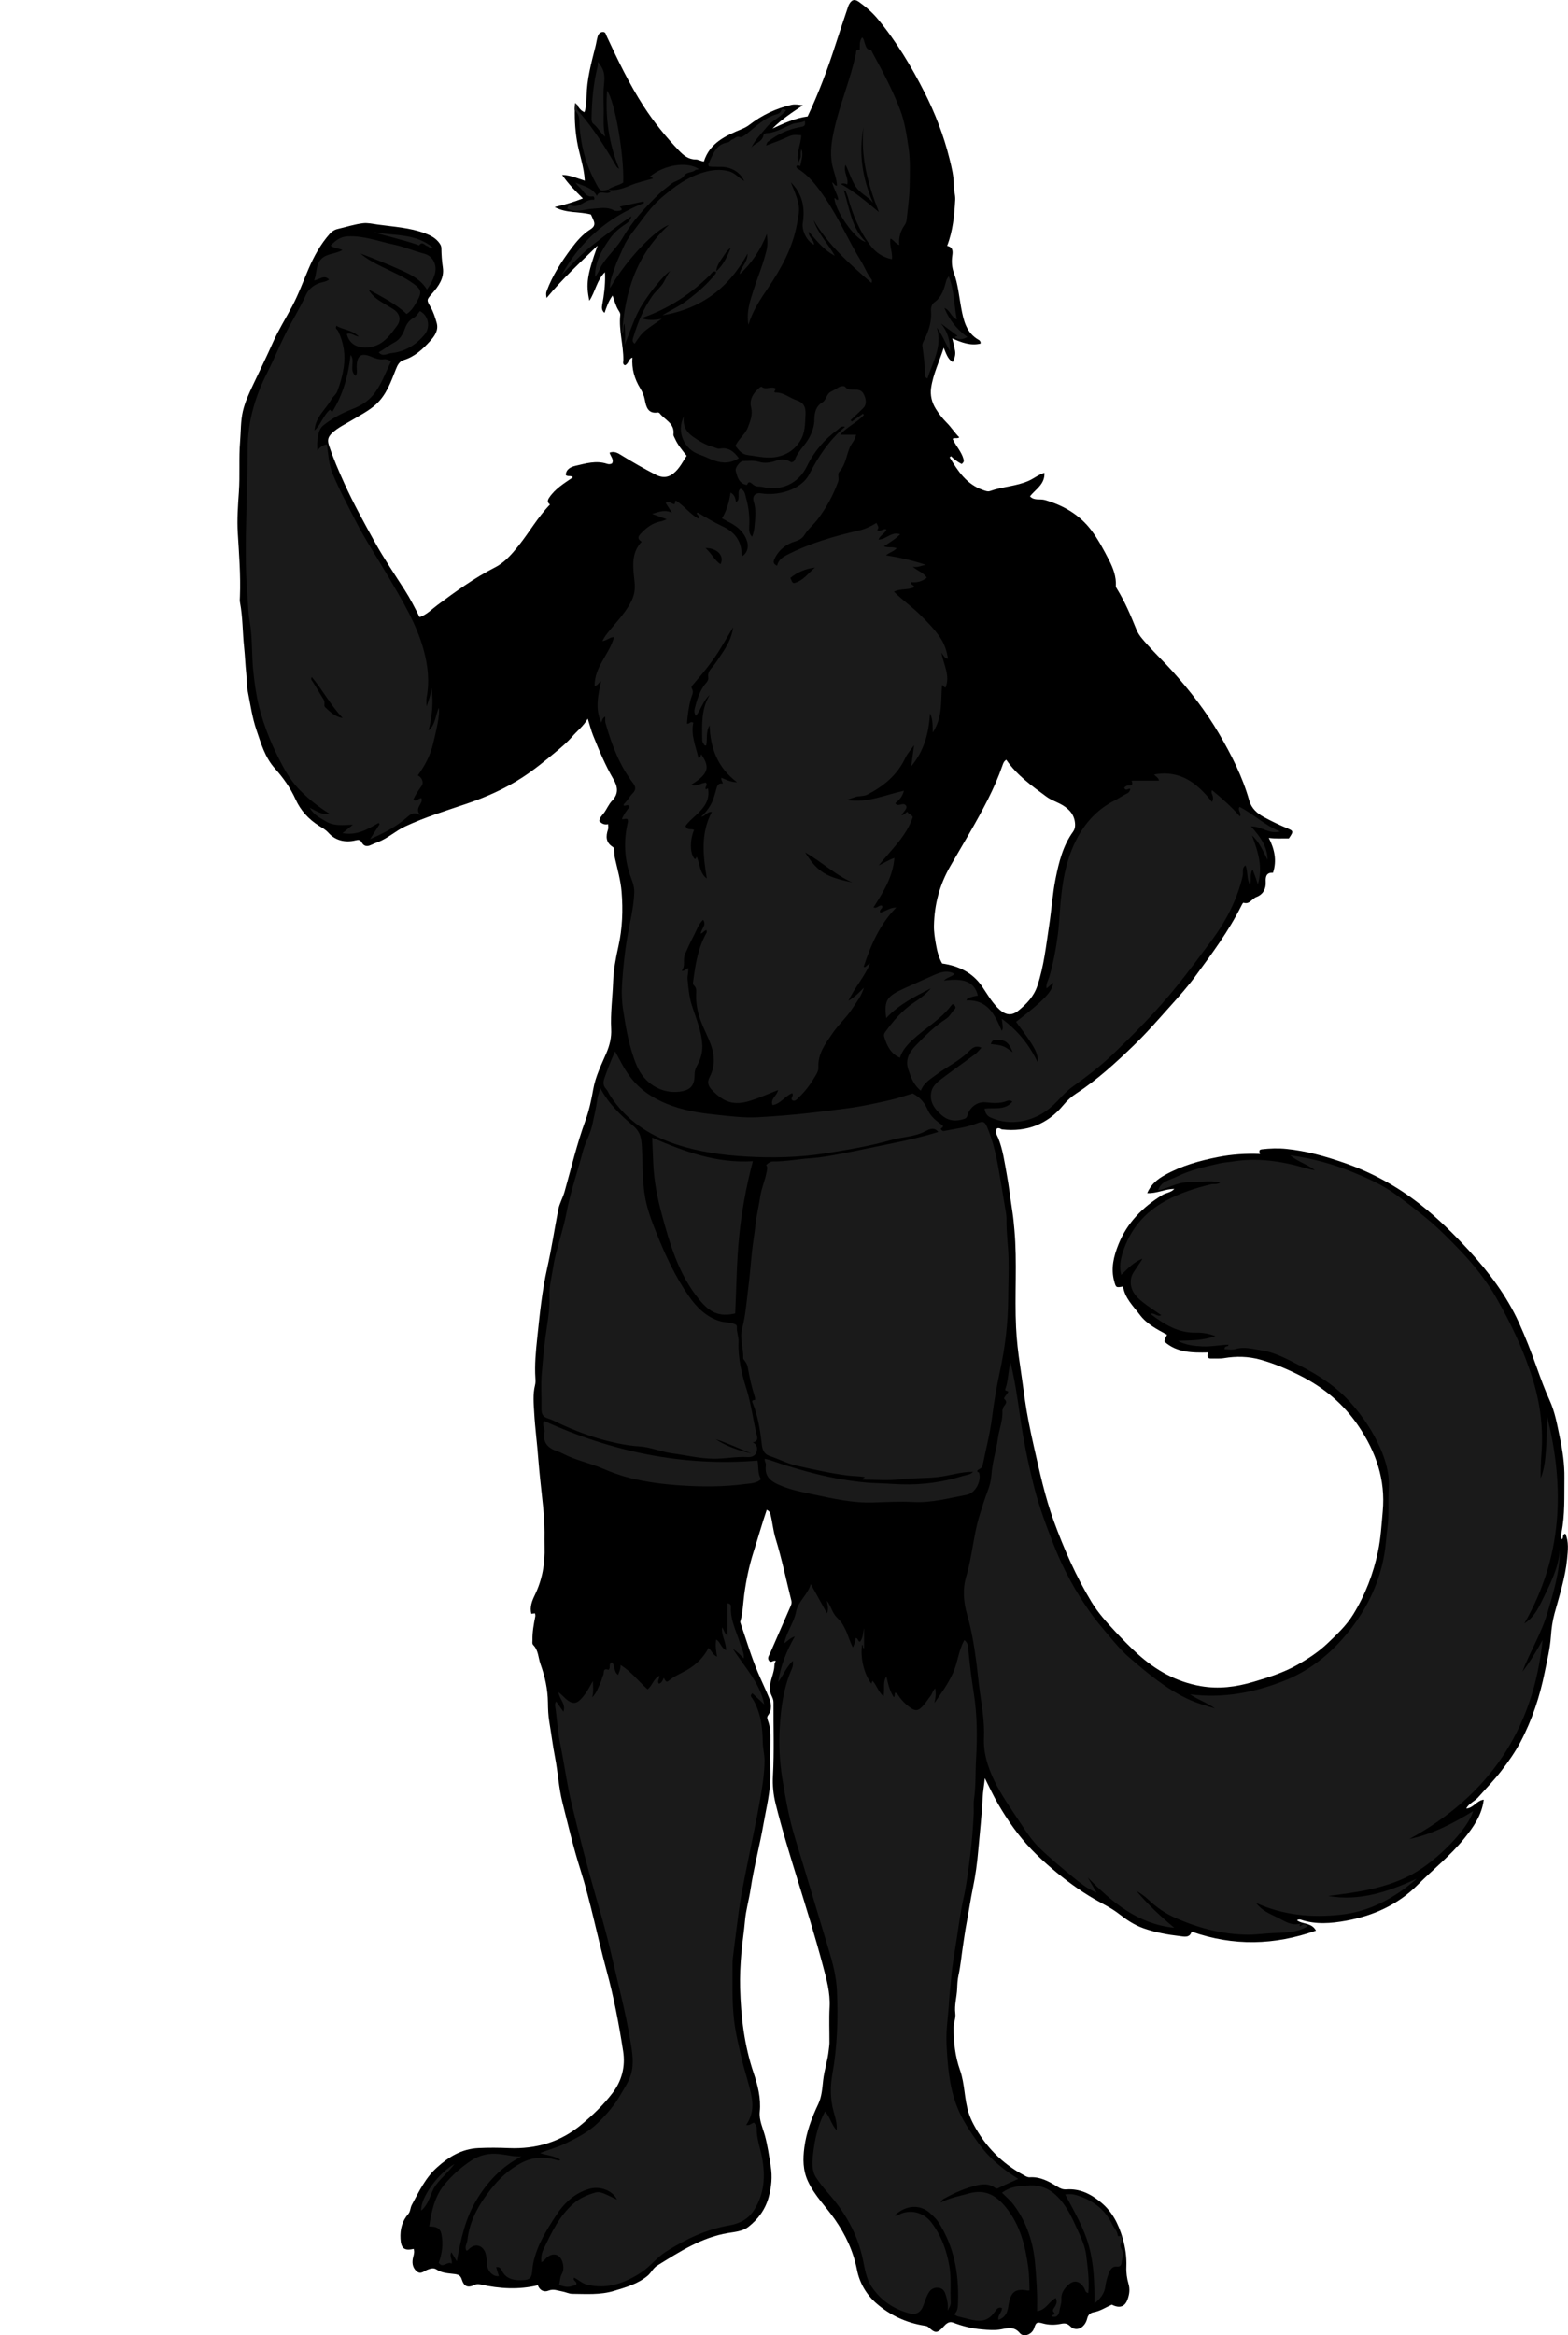 <?xml version="1.0" encoding="utf-8"?>
<!-- Generator: Adobe Illustrator 24.1.1, SVG Export Plug-In . SVG Version: 6.00 Build 0)  -->
<svg version="1.1" id="Layer_1" xmlns="http://www.w3.org/2000/svg" xmlns:xlink="http://www.w3.org/1999/xlink" x="0px" y="0px"
	 viewBox="0 0 1034.58 1540.05" style="enable-background:new 0 0 1034.58 1540.05;" xml:space="preserve">
<style type="text/css">
	.st0{fill:#1A1A1A;}
</style>
<g>
	<path d="M733.58,1519.86c-4.08,1.79-7.61,4.22-11.85,4.96c-2.34,0.41-3.82,1.82-4.35,4.04c-0.48,1.98-1.29,3.68-2.75,5.11
		c-2.45,2.41-5.86,2.72-8.28,0.31c-1.93-1.92-3.47-2.38-6.41-1.76c-3.74,0.78-7.88,0.84-11.83-0.28c-3.97-1.12-4.54-0.72-5.84,3.24
		c-1.33,4.04-6.88,6.2-9.4,3.12c-3.59-4.39-7.83-3.35-11.99-2.52c-4.47,0.89-8.72,0.47-13.18,0.09c-6.62-0.57-12.82-2.2-18.97-4.52
		c-2.65-1-4.66,0.99-6.17,2.69c-3.91,4.36-5.45,4.61-9.66,0.61c-0.79-0.75-1.57-1.02-2.61-1.17c-12.25-1.87-23.17-6.93-32.36-15.06
		c-6.46-5.72-10.82-13.35-12.49-21.82c-2.41-12.25-7.48-23.01-14.56-33.22c-5.85-8.43-13.37-15.63-17.79-25.18
		c-3.39-7.33-3.35-14.79-2.38-22.24c1.32-10.05,4.83-19.54,9.2-28.71c2.35-4.93,2.63-10.47,3.23-15.76c0.76-6.69,3-13.05,3.67-19.74
		c0.16-1.61,0.46-3.25,0.47-4.89c0.04-7.83-0.32-15.68,0.1-23.49c0.52-9.57-2.07-18.53-4.46-27.54
		c-5.05-19.03-10.93-37.81-16.74-56.62c-5.14-16.63-10.29-33.26-14.46-50.14c-1.45-5.86-2.07-11.91-1.72-18.29
		c0.89-16.11,0.23-32.31,0.36-48.47c0.02-2.67-1.73-4.52-2.18-6.98c-1.02-5.6,1.96-10.38,2.66-15.61c0.2-1.49-0.07-3.23,1.07-4.6
		c-1.63-0.93-3.18,1.71-4.54-0.25c-1.29-1.86,0.01-3.24,0.72-4.85c4.61-10.43,9.08-20.92,13.68-31.35c0.51-1.16,0.66-2.28,0.38-3.38
		c-3.45-13.7-6.27-27.55-10.45-41.07c-1.57-5.09-1.99-10.54-3.31-15.75c-0.37-1.46-0.91-2.34-2.49-3.1
		c-3.21,9.47-5.84,18.81-8.78,28.06c-2.88,9.08-4.77,18.24-6.05,27.67c-0.8,5.96-0.91,12.06-2.58,17.9
		c-0.12,0.41,0.07,0.96,0.22,1.4c3.7,10.76,6.93,21.72,11.34,32.19c2.32,5.5,4.96,10.94,7.25,16.48c1.58,3.83,2.32,8.08-0.59,11.94
		c-0.75,1-0.52,2.17-0.08,3.29c1.66,4.23,1.73,8.66,1.67,13.13c-0.09,7.5-0.12,15,0,22.5c0.18,11.1-2.66,21.76-4.53,32.55
		c-2.51,14.45-6.36,28.64-8.54,43.16c-1.04,6.93-3.09,13.74-3.68,20.69c-0.62,7.21-1.8,14.34-2.41,21.56
		c-0.64,7.61-1.02,15.2-0.81,22.81c0.51,19.06,2.76,37.86,8.9,56.05c2.79,8.27,4.94,16.69,4.07,25.57
		c-0.54,5.57,1.96,10.59,3.38,15.73c1.84,6.66,2.74,13.39,3.85,20.16c1.16,7.08,0.47,13.75-1.33,20.38
		c-2.16,7.98-6.86,14.57-13.37,19.63c-3.84,2.98-8.87,3.34-13.43,4.1c-17.6,2.93-32.08,12.41-46.78,21.5
		c-2.7,1.67-3.94,4.73-6.36,6.74c-6.48,5.39-14.31,7.58-22.13,9.94c-9.07,2.74-18.34,2.01-27.56,1.93c-2.21-0.02-4.39-1.2-6.63-1.57
		c-2.97-0.49-5.72-1.86-9.05-0.52c-3.04,1.22-5.81-0.27-7.02-3.54c-12.7,3.02-25.24,2.27-37.67-0.51c-1.63-0.36-2.76-0.35-4.07,0.27
		c-4.7,2.26-7.04,0.81-8.39-3.44c-0.89-2.8-2.13-3.37-4.8-3.73c-3.98-0.53-8.22-0.55-11.76-2.92c-2.09-1.4-3.91-0.79-6.03,0
		c-2.26,0.84-4.48,3.44-7.19,1.13c-3.03-2.58-3.23-6.11-2.31-9.56c0.49-1.83,0.88-3.46,0.27-5.26c-6.19,1.49-8.34-0.39-8.67-6.7
		c-0.33-6.23,1.03-11.63,5.22-16.42c1.29-1.47,1.24-4.02,2.22-5.86c4.72-8.79,9.05-17.92,16.64-24.73
		c7.79-6.99,16.26-12.24,27.39-12.77c6.76-0.32,13.37-0.25,20.12,0.02c17.71,0.71,33.92-3.91,47.87-15.57
		c7.54-6.29,14.57-13.04,20.48-20.8c6.12-8.02,8.52-17.45,6.97-27.47c-2.76-17.88-6.14-35.66-10.91-53.12
		c-6.08-22.28-10.41-45-17.42-67.07c-4.57-14.4-8-29.17-11.71-43.84c-2.5-9.91-2.99-20.03-4.92-29.94
		c-1.5-7.7-2.43-15.48-3.75-23.21c-0.71-4.19-0.87-8.58-0.92-12.79c-0.12-8.86-1.96-17.16-4.91-25.39
		c-1.51-4.21-1.31-9.03-4.74-12.53c-0.92-0.93-0.54-2.21-0.56-3.35c-0.09-5.27,0.85-10.42,1.87-15.56c0.12-0.61-0.09-1.28-0.16-1.98
		c-0.94,0.09-1.71,0.17-2.47,0.25c-1.13-4.49,0.5-8.6,2.33-12.36c4.92-10.15,6.79-20.8,6.43-31.96c-0.1-3.16-0.01-6.33-0.02-9.5
		c-0.03-11.38-1.65-22.62-2.78-33.92c-0.45-4.57-0.96-9.17-1.29-13.77c-0.75-10.32-2.16-20.59-2.75-30.91
		c-0.35-6.08-0.98-12.28,0.54-18.34c0.38-1.5,0.35-2.98,0.25-4.45c-0.6-8.97,0.27-17.94,1.21-26.78c1.63-15.43,3.14-30.89,6.58-46.1
		c2.88-12.71,4.8-25.64,7.28-38.44c0.81-4.14,3.04-7.81,4.2-11.94c4.41-15.64,8.12-31.49,13.72-46.77
		c2.48-6.77,3.94-13.72,5.19-20.81c1.47-8.37,5.35-16.02,8.67-23.81c2.15-5.03,3.43-10.27,3.14-15.75
		c-0.56-10.47,0.93-20.86,1.29-31.29c0.26-7.73,1.75-15.52,3.47-23.22c2.65-11.81,3.1-23.98,2.11-36.01
		c-0.61-7.42-2.69-14.73-4.35-22.04c-0.34-1.5-0.38-2.93-0.48-4.4c-0.07-1.15,0.19-2.41-1-3.16c-4.59-2.88-4.67-6.91-3.13-11.5
		c0.35-1.04,0.05-2.3,0.05-3.5c-2.39,0.54-4.16-0.3-5.79-2.03c0.13-2.26,1.76-3.64,3.02-5.32c1.95-2.6,3.2-5.82,5.41-8.12
		c4.5-4.67,3.75-9.28,0.86-14.22c-5.36-9.17-9.41-18.97-13.37-28.79c-1.39-3.45-2.27-7.11-3.53-11.11
		c-2.73,4.84-6.97,8.02-10.39,11.96c-3.06,3.53-6.8,6.73-10.47,9.78c-7.29,6.07-14.63,12.09-22.62,17.25
		c-11.44,7.39-23.73,12.81-36.66,17.18c-13.55,4.58-27.27,8.82-40.28,14.86c-6.21,2.89-11.33,7.74-17.78,10.29
		c-1.66,0.66-3.36,1.3-4.95,2.05c-2.67,1.26-4.7,0.63-5.93-1.66c-1.07-2-2.39-1.88-4.05-1.47c-6.88,1.73-13.44,0.11-17.87-4.85
		c-2.03-2.27-4.24-3.39-6.46-4.8c-6.81-4.33-12.02-10.05-15.32-17.35c-3.42-7.55-8.22-14.29-13.59-20.29
		c-6.67-7.46-9.14-16.4-12.2-25.34c-2.87-8.38-4.06-17.11-5.78-25.72c-0.76-3.83-0.57-7.85-1-11.79c-0.62-5.72-0.8-11.57-1.41-17.25
		c-1.04-9.8-0.84-19.72-2.7-29.44c-0.25-1.29-0.1-2.66-0.05-3.99c0.53-13.95-0.57-27.91-1.42-41.77c-0.56-9.17,0.11-18.18,0.73-27.1
		c0.77-11.14-0.12-22.25,0.8-33.31c0.56-6.69,0.3-13.47,1.86-20.09c1.43-6.08,4.06-11.69,6.69-17.28
		c4.38-9.3,8.91-18.53,13.09-27.94c3.63-8.18,8.44-15.84,12.65-23.77c4.19-7.9,7.25-16.3,10.76-24.5
		c3.57-8.35,7.94-16.46,14.1-23.37c1.46-1.64,3.21-2.75,5.38-3.25c5.53-1.27,10.98-3.07,16.57-3.74c3.11-0.37,6.53,0.43,9.74,0.88
		c10.48,1.47,21.15,1.97,31.22,5.79c3.3,1.25,6.3,2.72,8.63,5.42c1.09,1.27,2.09,2.66,2.11,4.33c0.05,4.3,0.35,8.54,0.98,12.81
		c1.03,6.98-2.86,12.27-7.11,17.14c-3.61,4.14-3.76,4.14-1.02,8.84c1.9,3.27,3.03,6.89,4.05,10.46c1.37,4.8-1.26,8.65-4.3,11.98
		c-4.89,5.37-10.13,10.32-17.38,12.53c-2.88,0.88-4.14,3.31-5.22,6.07c-3.29,8.36-6.26,16.96-13.2,23.26
		c-4.64,4.21-10.25,6.97-15.55,10.19c-4.6,2.79-9.56,4.99-13.51,8.82c-2.39,2.31-3.09,4.35-1.94,7.84
		c2.86,8.7,6.47,17.04,10.25,25.35c5.96,13.09,12.91,25.68,19.86,38.24c6.07,10.97,13.13,21.39,19.92,31.96
		c3.63,5.65,6.66,11.61,9.77,17.83c4.67-1.55,7.96-5.11,11.65-7.86c12.21-9.07,24.48-17.97,38.09-24.9
		c6.6-3.36,11.29-8.94,15.83-14.64c6.94-8.71,12.43-18.52,20.49-26.84c-1.52-1.21-1.94-2.38-0.58-4.44
		c3.93-5.95,9.83-9.48,15.68-13.48c-1.31-1.58-3.29-0.17-4.66-1.54c0.09-3.99,3.62-5.45,6.39-6.08c6.79-1.56,13.69-3.7,20.82-1.31
		c1.01,0.34,2.31,0.39,3.37-0.34c1.31-2.7-1.09-4.59-1.68-7.03c3.14-1.2,5.46,0.28,7.81,1.72c7.37,4.53,14.86,8.84,22.56,12.8
		c4.99,2.57,9.16,1.88,13.18-2.08c3.07-3.01,4.98-6.85,7.29-10.37c-2.91-3.67-5.9-7.17-7.76-11.43c-0.39-0.89-1.07-1.87-0.96-2.73
		c0.94-7.25-5.69-9.48-9.08-13.84c-0.26-0.33-0.9-0.6-1.31-0.54c-6.33,1.03-7.67-3.83-8.43-8.05c-0.55-3.03-1.56-5.38-3.13-7.96
		c-3.73-6.1-5.7-12.86-5.13-20.23c-2.68,0.85-2.45,4.3-5,5.08c-1.68-0.8-0.98-2.33-0.97-3.49c0.08-9.92-3.09-19.61-2.04-29.59
		c0.13-1.28-0.63-2.27-1.2-3.18c-1.8-2.91-2.6-6.23-3.86-9.7c-2.74,3.68-3.95,7.52-5.3,11.41c-1.86-1.44-1.91-3.39-1.55-5.27
		c1.24-6.47,2.01-12.98,1.9-19.58c-0.01-0.5-0.06-0.99-0.13-1.97c-5.39,5.4-6.3,12.87-10.24,18.82
		c-2.36-11.02-1.55-16.94,5.42-36.37c-11.28,11.01-22.97,21.62-33.63,34.56c-0.41-2.21-0.44-3.24,0.03-4.52
		c3.83-10.38,9.79-19.52,16.36-28.31c3.57-4.77,7.47-9.27,12.55-12.46c2.83-1.77,3.14-3.62,1.77-6.46
		c-0.55-1.14-0.96-2.38-1.52-3.32c-7.74-2.05-16.05-0.67-23.94-4.9c6.69-1.53,12.52-3.26,18.68-5.68
		c-5.08-5.06-9.75-9.67-13.69-15.54c5.54,0.11,10.05,2.31,14.95,3.83c-0.48-9.28-3.73-17.51-5.14-26.1
		c-1.34-8.12-1.79-16.21-1.26-25.26c2.29,2.46,3.22,5.15,6.21,6.19c1.1-3.4,1.32-7.11,1.37-10.4c0.17-11.3,3.09-21.99,5.81-32.77
		c0.56-2.2,0.86-4.47,1.48-6.66c0.47-1.67,1.57-3.04,3.45-3.08c1.89-0.04,1.96,1.59,2.62,2.99c7.31,15.69,14.78,31.29,24.2,45.88
		c6.8,10.53,14.62,20.18,23.26,29.22c3.17,3.31,6.36,6.02,11.35,6.01c1.56,0,3.23,1.12,5.23,1.33c3.86-12.34,14.4-16.99,25.04-21.42
		c1.84-0.77,3.49-1.61,5.07-2.84c8.25-6.36,17.5-10.74,27.63-13.1c2.34-0.55,4.92-0.08,7.6,0.3c-7.05,4.64-14.06,9.24-20.09,15.34
		c7.43-3.38,14.81-6.89,23.2-7.99c7.23-15.3,13.18-31.12,18.35-47.25c2.58-8.06,5.32-16.07,8-24.1c0.31-0.92,0.59-1.88,1.07-2.71
		c1.76-3.05,3.58-3.54,6.49-1.45c4.59,3.28,8.87,7.01,12.45,11.34c12.24,14.79,22.1,31.22,30.73,48.23
		c7.06,13.9,12.71,28.56,16.5,43.79c1.42,5.7,2.87,11.41,2.82,17.41c-0.02,3.25,1.13,6.45,0.95,9.8
		c-0.56,10.15-1.48,20.23-5.31,30.27c3.76,0.86,3.83,3.35,3.38,6.48c-0.54,3.76-0.32,7.66,1.01,11.24
		c2.76,7.42,3.4,15.26,4.83,22.94c1.58,8.52,3.33,16.8,11.8,21.47c0.4,0.22,0.7,0.71,0.93,1.13c0.14,0.25,0.06,0.62,0.09,1.18
		c-6.57,1.59-12.45-0.67-18.66-3.4c0.65,2.84,1.35,5.46,1.83,8.11c0.48,2.67-0.33,5.15-1.54,7.51c-2.59-1.76-3.52-3.22-5.94-9.45
		c-2.84,9.04-6.99,17.32-8.31,26.47c-0.7,4.83,0.46,9.53,2.98,13.63c2.04,3.33,4.5,6.5,7.26,9.26c3.06,3.06,5.3,6.7,8.38,9.75
		c-1.38,0.94-2.79,0.21-4,0.72c-0.42,0.09-0.4,0.29-0.2,0.72c2.07,4.41,5.62,7.97,6.96,12.88c0.51,1.89-0.29,2.3-1.2,3.25
		c-2.69-1.42-5.05-3.09-7.05-5.16c-0.48,0.43-0.91,0.74-0.88,0.78c5.43,9.05,11.16,17.76,21.89,21.49c1.63,0.57,3.26,1.25,4.75,0.71
		c8.29-2.97,17.28-3.12,25.45-6.74c3.42-1.52,6.32-3.99,10.42-5.28c0.4,7.68-5.95,10.82-9.52,15.53c2.82,2.98,6.6,1.46,9.83,2.39
		c12.43,3.58,23.16,9.94,30.77,20.14c4.48,6.01,8.16,12.91,11.63,19.67c2.63,5.13,4.78,10.79,4.42,16.9
		c-0.04,0.69,0.34,1.22,0.7,1.8c5.25,8.51,9.14,17.67,12.87,26.91c1.58,3.92,4.49,6.89,7.16,9.9c5.38,6.07,11.29,11.65,16.72,17.71
		c11.4,12.74,21.84,26.1,30.51,40.88c8.29,14.12,15.63,28.59,20.11,44.43c1.42,5.02,5.19,8.37,9.63,10.76
		c4.74,2.56,9.61,4.94,14.57,7.03c5.06,2.14,5.2,2.15,1.87,7.05c-4.18-0.07-8.47,0.31-13.21-0.36c3.69,7.36,5.46,14.77,2.77,23
		c-4.02-0.23-5.03,2.09-4.81,5.89c0.27,4.65-1.67,8.43-6.22,10.12c-2.87,1.06-4.37,5.06-8.35,3.78c-0.47-0.15-1.04,1.06-1.43,1.84
		c-8.34,16.73-19.45,31.69-30.47,46.66c-4.86,6.6-10.33,12.77-15.81,18.89c-8.11,9.05-16.09,18.28-24.82,26.7
		c-11.82,11.4-23.93,22.53-37.78,31.58c-3.21,2.1-6.08,4.63-8.67,7.78c-10.38,12.61-24.06,17.85-40.34,16.05
		c-0.62-0.07-1.17-0.6-1.79-0.78c-0.46-0.13-0.98-0.03-1.49-0.03c-1.91,2.37-0.09,4.59,0.66,6.45c3.09,7.65,4.13,15.73,5.61,23.72
		c1.51,8.19,2.45,16.48,3.73,24.7c0.62,4,1.01,8.16,1.37,12.25c1.9,21.42,0.04,42.89,1.08,64.29c0.4,8.29,1.35,16.64,2.62,24.93
		c1.12,7.26,2.03,14.58,3.07,21.87c1.52,10.68,3.67,21.21,6.06,31.71c3.76,16.49,7.28,33.06,13.08,48.98
		c6.77,18.58,14.72,36.67,24.99,53.61c4.34,7.15,10.01,13.39,15.72,19.51c4.71,5.04,9.53,10,14.64,14.62
		c11.96,10.82,25.55,18.48,41.72,21.28c11.86,2.05,23.14,0.58,34.61-2.8c10.05-2.97,19.95-6.08,29.09-11.25
		c7.13-4.04,13.95-8.5,19.94-14.2c6.18-5.88,12.4-11.71,16.9-19.01c7.93-12.89,13.29-26.81,16.38-41.64
		c1.82-8.71,2.31-17.53,3.11-26.36c1.91-20.91-4.44-39.12-15.94-56.17c-9.79-14.52-22.61-25.24-38.12-33.13
		c-8.62-4.39-17.42-8.17-26.73-10.75c-7.91-2.19-15.87-2.35-23.95-0.99c-2.76,0.46-5.64,0.16-8.46,0.27
		c-2.84,0.11-2.49-1.74-2.06-3.99c-10.36,0.21-20.57,0.18-28.75-7.15c0.03-1.87,1.02-3.03,1.67-4.56
		c-6.54-3.54-13.37-7.05-17.93-13.13c-4.35-5.8-9.92-11-11.05-18.69c-4.69,0.86-4.69,0.73-5.84-3.41
		c-2.37-8.54-0.34-16.53,2.8-24.38c5.71-14.31,16.03-24.59,28.91-32.54c2.43-1.5,5.64-1.51,7.95-4.03
		c-6.11-0.02-11.5,3.11-17.89,2.8c2.52-5.97,6.85-9.29,11.77-12.03c10.95-6.11,22.88-9.41,35.06-11.81c9.06-1.78,18.27-2.38,27.61-2
		c-0.56-1.63-0.99-2.81,1.26-3.07c5.37-0.61,10.59-0.82,16.1-0.26c13.14,1.33,25.61,4.84,37.96,9.1
		c18.37,6.34,35.16,15.55,50.47,27.57c11.66,9.15,22.14,19.56,32.1,30.4c13.09,14.24,24.78,29.68,32.86,47.41
		c4.45,9.76,8.3,19.82,11.92,29.93c2.58,7.21,5.2,14.41,8.38,21.35c3.58,7.82,4.98,16.15,6.72,24.41
		c1.87,8.85,3.18,17.77,3.05,26.87c-0.16,12.06,0.45,24.15-1.96,36.09c-0.28,1.37-0.33,2.91,0.25,4.38c1.4-0.89-0.06-3.19,2.31-3.76
		c2.42,5.35,1.7,11.12,1.17,16.6c-1.2,12.36-5.05,24.18-8.32,36.11c-1.33,4.86-2.03,9.96-2.37,15c-0.55,8.04-2.5,15.8-4.08,23.64
		c-3.23,16.06-8.32,31.48-15.98,46c-3.59,6.81-8.04,13.09-12.71,19.14c-4.72,6.12-10.17,11.68-15.3,17.48
		c-2.3,2.6-5.89,3.76-7.79,7.26c4.7-0.18,6.84-5.28,11.57-5.81c-1.3,10.32-6.86,18.1-12.85,25.54
		c-9.18,11.39-20.66,20.52-30.95,30.83c-12.94,12.96-29.24,20.23-47.08,23.45c-9.82,1.78-19.94,2.64-29.81-0.69
		c-0.76-0.26-1.65-0.19-2.56,0.35c3.66,2.91,9.61,1.35,12.54,6.86c-27.37,9.69-54.47,10.38-82.07,0.65
		c-1.22,4.32-4.84,3.31-7.81,2.96c-8.09-0.95-16.08-2.41-23.85-5.13c-5.99-2.1-11.18-5.56-15.98-9.32c-5.11-4-10.85-6.71-16.35-9.87
		c-10.27-5.91-19.65-12.91-28.63-20.61c-4.54-3.89-8.91-7.92-13.03-12.22c-8.54-8.91-15.56-18.93-21.79-29.59
		c-3.29-5.62-6.01-11.49-8.98-17.39c-0.41,4.38-1.24,8.64-1.44,12.9c-0.56,11.68-1.9,23.27-2.92,34.91
		c-0.72,8.19-1.8,16.37-3.46,24.3c-1.6,7.66-2.69,15.39-4.16,23.05c-1.01,5.29-1.74,10.64-2.54,15.97
		c-0.95,6.3-1.49,12.65-2.87,18.9c-0.63,2.87-0.77,5.94-0.88,8.79c-0.22,5.46-1.92,10.81-1.22,16.28c0.41,3.23-1.09,6.13-1.11,9.31
		c-0.05,9.6,0.99,19.03,4.21,28.09c3.25,9.15,2.75,19.01,5.71,28.24c0.86,2.69,1.98,5.21,3.26,7.6
		c7.66,14.38,18.59,25.62,32.98,33.38c1.26,0.68,2.5,1.57,4.13,1.47c6.9-0.41,12.7,2.75,18.21,6.23c1.99,1.26,3.74,1.9,5.92,1.75
		c8.91-0.61,16.11,3,22.81,8.56c7.47,6.2,11.41,14.01,14.18,23.24c1.94,6.47,2.81,12.74,2.57,19.26c-0.15,3.87,0.37,7.7,1.41,11.22
		c1.07,3.65,0.58,6.84-0.54,10.07C742.3,1521.28,738.76,1522.49,733.58,1519.86z M663.95,501.05c-1.64,1-2.09,2.51-2.55,3.85
		c-2.67,7.69-5.93,15.06-9.62,22.36c-7.6,15.02-16.37,29.37-24.75,43.92c-7.09,12.33-10.5,25.19-10.8,39.2
		c-0.09,4.19,0.6,8.26,1.29,12.26c0.78,4.54,1.98,9.16,4.13,12.77c11.25,1.59,20.27,6.26,26.32,15.11c3.21,4.7,5.97,9.6,9.99,13.79
		c4.68,4.89,9.01,6.22,13.98,2.17c5.34-4.35,10.13-9.25,12.48-16.22c4.42-13.1,5.78-26.75,7.86-40.27
		c1.56-10.19,2.19-20.54,4.22-30.62c2.18-10.83,4.83-21.67,11.54-30.92c0.94-1.3,1.37-2.89,1.32-4.66
		c-0.18-6.1-3.58-10.06-8.5-12.93c-3.39-1.97-7.29-3.18-10.41-5.48C680.72,518.23,670.86,511.19,663.95,501.05z"/>
</g>
<g>
	<path class="st0" d="M807.97,889.81c-0.12-1.25,0.49-1.59,1.08-1.85c0.54-0.23,1.36,0.03,1.49-1.17c-5.8,0.2-11.49,1.42-17.29,1.13
		c-5.57-0.27-10.99-0.84-16.09-3.67c8.36-0.33,16.74-0.15,24.81-3.18c-4.14-1.46-8.36-2.32-12.76-2.21
		c-11.7,0.28-20.93-5.32-30.19-12.43c2.92-0.97,4.4,2.35,7.21,0.89c-4.23-2.94-8.41-5.53-12.24-8.59c-4.71-3.76-8.6-8-7.81-14.94
		c0.41-3.6,2.61-5.9,4.33-8.61c1.06-1.68,2.32-3.24,3.24-5.08c-5.62,2.04-9.43,6.35-13.97,10.63c-1.3-5.25-0.46-10.1,0.96-14.6
		c4.79-15.21,14.38-26.61,28.44-34.26c9.38-5.11,19.42-8.36,29.74-10.83c2.03-0.49,4.25,0.33,6.19-1.25
		c-7.01-1.57-14.02-0.03-21.02-0.11c-7.23-0.08-13.07,3.91-20.02,5.41c1.99-6.33,7.86-6.85,12.23-9.05
		c8.91-4.49,18.68-6.57,28.34-8.82c2.86-0.67,5.83-0.77,8.75-1.25c16.21-2.64,32.03-0.28,47.63,4.25c2.14,0.62,4.31,1.15,6.56,1.46
		c-5.04-3.93-11.42-5.58-16.28-9.8c13.97,1.93,27.37,5.47,40.31,10.72c10.29,4.18,20.45,8.61,29.46,15.24
		c7.52,5.53,14.94,11.16,22.08,17.22c7.12,6.04,13.62,12.67,20.04,19.36c9.2,9.59,17.47,19.95,24.12,31.55
		c9.92,17.3,18.36,35.2,24.23,54.35c4.84,15.8,6.77,31.88,5.53,48.23c-0.41,5.45-0.62,10.85-0.54,16.31
		c2.67-6.44,3.12-13.34,3.63-20.12c0.52-6.95,0.12-13.97,0.57-20.92c11.85,47.15,10.24,92.92-14.97,136.83
		c4.74-3.05,7.61-6.7,11.34-14.34c2.72-5.58,5.54-11.13,7.82-16.89c2.18-5.51,3.81-11.25,4.3-17.27
		c-0.05,14.48-4.23,28.01-8.26,41.66c-4.01,13.56-11.52,25.52-16.48,38.64c5.11-6.58,9.32-13.67,13.32-20.88
		c-6.04,59.27-35.65,102.73-87.92,131.21c15.19-3.15,28.65-10.16,42.08-18.37c-2.99,11.18-23.21,32.35-40.08,41.56
		c-17.37,9.49-36.41,11.96-55.55,14.38c20.88,3.68,39.81-2.92,58.44-11.35c-14.54,12.71-30.95,21.62-50.22,23.7
		c-19.05,2.06-37.83,0.37-55.72-7.74c3.52,4.83,8.75,7.05,13.72,9.42c4.69,2.23,9.21,5.91,15.57,4.16c0.27,0.26-1.47,0.9-0.08,1.83
		c1.3-1.31,3.1-2.39,4.67,0.01c-7.19,4.32-15.24,4.11-23.23,4.47c-5.44,0.25-10.82,1.07-16.3,1.02c-16.98-0.17-33-4.54-48.32-11.38
		c-6.37-2.84-12.19-6.98-17.35-11.9c-2.27-2.17-4.93-3.94-7.67-5.57c7.52,8.93,15.98,16.85,24.98,24.31
		c-24.06-2.48-41.08-16.82-57.09-33.14c1.77,3.04,3.54,6.09,5.85,10.07c-6.39-2.84-10.94-6.5-15.4-10.17
		c-7.62-6.28-15.25-12.59-22.33-19.45c-4.79-4.64-8.55-10.29-12.24-15.93c-6.16-9.42-12.86-18.5-17.72-28.73
		c-4.19-8.84-7.1-17.85-6.67-27.87c0.44-10.21-1.26-20.3-2.7-30.41c-0.95-6.64-1.52-13.39-2.4-20.04c-1.39-10.49-3.14-21-6.08-31.18
		c-2.41-8.35-2.92-16.82-0.52-24.83c3.98-13.29,4.72-27.22,8.83-40.42c1.69-5.43,3.39-10.87,5.41-16.19
		c1.29-3.4,2.18-6.95,2.41-10.43c0.54-8.23,3.17-16.03,4.27-24.12c0.84-6.14,3.41-12,2.93-18.36c-0.03-0.44,0.45-0.9,0.47-1.36
		c0.09-2.03,3.97-3.47,0.74-6.26c-0.64-0.55,1.89-3.05,2.69-4.65c-0.53-0.99-2.56-0.21-1.91-1.97c2.05-5.55,1.65-11.57,3.4-17.28
		c2.9,11.78,4.62,23.7,6.29,35.54c2.21,15.71,5.4,31.17,9.28,46.51c3.28,12.95,7.95,25.44,12.82,37.89
		c6.41,16.39,14.73,31.63,24.99,45.9c3.26,4.53,6.88,8.76,10.45,13c4.46,5.31,8.87,10.75,14.15,15.31
		c12.02,10.39,24.2,20.64,38.66,27.54c5.78,2.76,12.04,4.49,18.19,6.38c-4.95-3.76-10.96-5.54-16.36-9.3
		c21.76,2.76,42.04-1.11,61.82-8.85c15.87-6.21,28.94-16.31,39.89-29.02c13.53-15.72,22.83-33.68,26.44-54.37
		c1.02-5.85,1.28-11.75,2.07-17.57c1.18-8.64,0.3-17.24,0.85-25.82c0.62-9.61-1.91-18.52-5.75-27.12
		c-4.84-10.83-11.34-20.52-19.27-29.46c-9.44-10.64-20.89-18.09-33.37-24.45c-8.31-4.23-16.54-8.87-25.79-10.24
		c-5.52-0.82-11.19-2.54-17.02-0.77C812.9,890.37,810.31,889.81,807.97,889.81z"/>
	<path class="st0" d="M414.14,540.32c-1.39-0.86-2.45,0.26-3.79-0.16c1.16-3.1,3.14-5.63,5.01-7.99c-1-2.53-2.71-0.17-3.84-1
		c0.03-0.32-0.06-0.75,0.11-0.91c2.32-2.14,3.73-5,5.95-7.26c1.76-1.79,2.23-3.76,0.17-6.46c-8.71-11.44-13.88-24.63-17.83-38.36
		c-0.28-0.96-0.59-1.87-0.59-2.86c0-0.83,0-1.66,0-2.74c-1.8,0.89-2.04,2.42-2.57,3.96c-4.24-8.94-2.18-17.94-0.17-27.24
		c-1.77,0.89-2.04,2.72-4.24,3.12c-0.29-12.59,9.77-20.92,12.8-32.24c-2.79-0.11-4.6,2.27-7.68,2.61c1.62-3.46,3.92-6.02,6.12-8.66
		c4.82-5.77,9.94-11.34,13.24-18.22c1.85-3.86,2.31-7.62,1.85-12.19c-0.91-9.04-2.67-18.72,4.7-26.46
		c-2.38-1.44-2.83-2.94-0.93-4.99c3.76-4.04,7.86-7.43,13.53-8.41c1.25-0.22,2.43-0.86,3.92-1.41c-3.01-1.12-5.78-2.14-9.6-3.56
		c4.85-1.49,8.52-2.99,13.11-0.71c-1.64-2.54-2.86-4.43-4.18-6.48c2.24-1.77,3.65,0.48,5.54,0.79c1.06-0.29,0.17-1.78,1.21-2.38
		c5.26,3.35,9.14,8.64,14.77,11.92c1.11-1.99-0.89-2.48-1.09-3.63c0.28-0.11,0.69-0.41,0.86-0.31c5.31,3.19,10.61,6.38,16.24,9
		c7.54,3.5,12.24,9.09,12.56,17.74c0.01,0.33,0,0.68,0.08,0.99c0.08,0.31,0.26,0.6,0.41,0.9c3.02-1.83,4.34-5.66,3.16-9.56
		c-1.75-5.76-5.78-9.53-10.94-12.28c-1.72-0.92-3.43-1.86-5.65-3.06c3.15-5.17,4.73-10.82,5.66-16.97c2.95,1.65,3.13,3.97,3.55,6.15
		c1.86-0.68,1.66-2.28,1.76-3.81c0.1-1.58-0.54-3.35,1.14-4.9c3.02,0.95,3.12,3.82,3.77,6.11c1.78,6.21,2.45,12.58,2.07,19.05
		c-0.13,2.17-0.13,4.32,1.87,6.49c1.69-3.76,1.67-7.66,2.03-11.37c0.38-3.9,0.3-7.85-0.91-11.76c-1.17-3.81,1.25-6.1,4.92-5.45
		c9.44,1.68,25.92-1.38,31.77-12.73c5.99-11.63,13.12-22.39,23.55-31.18c-2.65-0.8-3.83,1.16-4.97,1.99
		c-8.58,6.31-15.37,14.19-20.07,23.87c-5.69,11.71-16.94,16.81-29.75,13.78c-1.58-0.37-3.19,0.06-4.83-0.8
		c-1.3-0.68-2.19-2.04-3.54-2.24c-1.22,0.16-0.96,1.44-1.76,1.77c-5.2-0.99-6.17-5.33-7.24-9.43c-0.5-1.92,3-6.42,4.92-6.38
		c3.45,0.06,6.91-0.53,10.38,0.55c3.91,1.22,7.98,0.49,11.66-0.82c3.67-1.31,6.71-0.81,9.67,1.1c1.3-0.02,2.18-0.89,2.45-1.68
		c1.9-5.46,6.43-9.17,9.18-14.05c2.2-3.91,3.66-7.98,3.68-12.53c0.02-4.43,1.07-8.75,5.08-11.07c3-1.74,2.67-5.61,5.82-7.18
		c1.69-0.84,3.43-1.85,5.08-2.89c1.38-0.87,3.77-1,4.25-0.36c3.12,4.16,9.28-0.6,12.17,4.59c1.66,2.98,2.37,6.88-0.06,9.36
		c-2.72,2.77-5.61,5.37-8.43,8.05c0.26,0.31,0.53,0.61,0.79,0.92c2.44-1.72,4.88-3.43,7.32-5.15c0.22,0.26,0.43,0.53,0.65,0.79
		c-4.29,5-10.88,7.47-15.68,13.03c3.75,0,6.95,0,10.5,0c-0.55,3.64-3.07,5.73-4.2,8.5c-2.19,5.36-2.74,11.38-6.85,16.02
		c-1.41,1.59,0.02,4.25-0.72,6.31c-3.24,8.94-7.67,17.19-13.45,24.81c-2.79,3.68-6.44,6.56-8.87,10.56
		c-1.27,2.09-3.44,3.35-5.96,4.12c-6.03,1.84-10.7,5.41-13.58,11.25c-1.1,2.22-1.19,3.61,1.53,4.86c0.89-3.84,3.56-5.64,6.74-7.26
		c15.07-7.68,31.12-12.31,47.52-16.07c3.88-0.89,7.67-2.68,11.31-4.91c0.62,1.61,2.16,2.94,0.46,4.64c2.2,1.6,4.03-1.39,6.17-0.26
		c-1.09,2.63-4.11,3.71-5.3,6.6c5.14-0.07,8.65-5.57,14.31-3.53c-2.99,3.13-6.72,5.25-10.71,8.01c2.96,1.14,5.66,0.01,8.43,1.25
		c-1.93,2.12-4.47,2.57-7.09,4.67c9.32,1.45,17.72,3.39,26.4,6.3c-2.98,0.39-5.24,1.87-8.73,1.24c3.47,2.88,7.18,3.86,9.29,7.21
		c-3.28,2.59-6.78,3.45-10.58,2.88c-0.19,2.03,2.08,1.74,2.31,3.33c-4.22,2.11-9.24,0.78-13.43,3.03
		c5.54,5.48,11.88,9.87,17.28,15.22c4.76,4.72,9.59,9.56,13.35,15.2c2.73,4.09,4.26,8.71,5.02,13.77c-2.18-0.22-2.8-1.85-4.37-4.02
		c1.68,8.36,5.91,15.3,2.79,22.99c-1.22,0.03-1.25-1.45-2.34-1.56c-0.87,10.27,0.59,20.99-6.13,31.28c-0.15-4.8,0.17-8.7-1.79-12.65
		c-0.81,12.97-3.9,24.8-12.38,34.86c0.57-4.23,1.14-8.47,1.86-13.89c-2.27,3.33-4.44,5.52-5.77,8.37
		c-5.24,11.26-14.22,18.62-24.99,24.19c-2.75,1.42-5.78,0.68-8.59,1.81c-1.42,0.57-3.02,0.95-5.01,1.75
		c13.68,2.21,25.48-3.48,37.65-6.08c-0.89,3.35-2.44,5.64-5.7,8.18c1.81,3.25,5.56-1.6,7.39,2.17c0.15,2-1.98,3.46-3.31,5.84
		c2.23-0.31,2.69-1.83,4.02-2.31c0.4,1.71,2.58,1.53,3.45,3.47c-4.21,12.68-14.23,21.61-22.48,31.91c3.36-1.46,6.38-3.6,10.34-4.91
		c-1,12.58-7.37,22.53-13.77,32.57c2.36,1.07,3.57-1.83,5.57-1.12c1.22,1.93-2.31,2.38-1.08,4.59c3.39-0.86,6.35-3.4,10.51-3.37
		c-10.89,11.09-16.79,24.76-21.5,39.09c1.16,0.59,1.56-0.35,2.14-0.82c0.63-0.51,1.21-1.06,2.09-1.41
		c-3.45,8.56-9.89,15.42-14.29,24.62c4.45-2.67,7.3-5.64,10.21-8.63c-1.53,5.45-5.02,9.77-8,14.31c-3.69,5.62-8.84,10.11-12.63,15.7
		c-4.7,6.94-9.88,13.46-9.39,22.75c0.14,2.65-2.13,5.66-3.76,8.31c-2.87,4.68-6.39,8.78-10.38,12.51c-0.94,0.88-1.86,1.31-3,0.72
		c-1.76-1.55,1.37-3.05-0.2-4.69c-4.65,1.85-7.44,6.88-12.85,7.85c-1.83-4.14,2.89-6.06,3.6-9.95c-6.33,2.47-12.06,5.05-18,6.95
		c-11.27,3.61-17.91,1.12-25.84-7.2c-2.19-2.3-3.11-4.95-1.43-8.1c4.48-8.35,3.17-16.55-0.4-24.89c-1.85-4.33-3.99-8.55-5.59-13.02
		c-1.92-5.35-2.93-10.71-2.83-16.35c0.04-2.25,0.59-4.65-1.51-6.51c-0.78-0.69-0.51-1.89-0.38-2.87c1.44-11.01,3.19-21.94,8.82-31.8
		c0.21-0.36-0.01-0.97-0.04-1.64c-1.61,0.08-2.12,1.88-3.83,2.24c0.32-3.18,4.08-5.64,1.52-9.06c-3.04,2.95-4.29,7.03-6.23,10.67
		c-2.05,3.86-3.84,7.85-5.63,11.85c-1.7,3.81,0.56,7.73-2.25,11.12c2.32,0.35,2.61-1.64,4.39-1.72c0.18,2.54-0.73,5.18-0.49,7.43
		c0.57,5.44,0.96,10.97,2.62,16.35c2.77,8.98,6.76,17.66,7.1,27.32c0.17,4.81-1.19,9.05-3.46,13.11c-1.07,1.92-1.65,3.84-1.64,6.09
		c0.01,7.15-2.73,10.17-9.71,11.09c-12.53,1.65-23.68-5.81-28.45-17.14c-4.94-11.76-7.03-24-8.94-36.44
		c-0.92-5.98-1.14-11.92-0.73-17.81c0.68-9.96,1.64-19.89,3.32-29.79c1.69-9.98,4.31-19.81,4.71-30.04
		c0.19-4.92-2.02-8.94-3.32-13.22c-3.39-11.17-3.56-22.23-0.86-33.46C414.4,541.53,414.21,541.01,414.14,540.32z M483.75,413.66
		c-2.67,4.47-5.33,8.95-8.01,13.42c-5.15,8.6-11.46,16.32-17.99,23.88c-0.77,0.89-1.97,1.86-1.29,2.98
		c1.59,2.58-0.01,4.67-0.62,6.94c-1.45,5.38-2.13,10.86-2.56,16.34c1.63,0.43,2.2-1.91,4.2-0.61c-1.78,8.02,1.57,15.5,3.39,23.21
		c1.91-0.2,1.12-1.74,1.87-2.33c4.63,7.17,6.64,11.95-6.67,20.01c3.56,1.62,6.64-1.38,9.72-1.34c1.5,1.78-1.14,2.94-0.01,4.4
		c0.63-0.23,1.17-0.7,1.38-0.62c1.5,8.06-3.01,13.15-8.28,17.98c-2.4,2.19-4.89,4.38-6.57,6.82c1.16,3.21,3.98,1.49,5.64,2.6
		c-2.87,6.76-2.69,15.4,0.16,18.81c1.08,1.3,1.23-1.55,1.73-0.87c2.15,5.09,1.78,10.57,6.53,14.06c-2.47-15-4.24-29.79,3.33-43.9
		c-3.42-0.23-4.32,3-7.03,3.13c3.99-3.79,7.04-8.08,8.54-13.33c0.49-1.72,1.07-3.42,1.49-5.16c0.54-2.22,1.5-3.84,4.15-3.3
		c-0.05-1.47-1.34-2.39-0.81-3.84c2.95,1.13,5.59,2.82,10.25,2.95c-12.97-9.8-17.54-22.57-18.11-37.53
		c-2.63,4.54-1.3,9.14-2.22,13.28c-1.52,0.2-1.45-0.91-1.93-1.48c-0.59-0.7-0.67-1.49-0.69-2.33c-0.14-10.13-0.72-20.32,4.96-29.59
		c-4.39,3.8-5.59,9.44-9.09,13.87c-1.36-1.89-1.11-3.67-0.74-5.13c1.31-5.21,2.91-10.31,6.02-14.86c1.14-1.67,3.24-3.09,2.82-5.53
		c-0.49-2.81,1.15-4.88,2.66-6.6c2.3-2.62,4.04-5.59,5.98-8.41C479.67,426.15,482.91,420.37,483.75,413.66z M562.26,581.92
		c-11.02-4.84-19.72-13.32-30.96-19.76C539.38,575.48,546.08,578.59,562.26,581.92z M521.47,381.15c0.9,1.3,0.78,3.07,2.38,3.41
		c6.21-1.51,9.44-6.66,13.9-10.26C531.62,375.09,526.19,377.23,521.47,381.15z M465.45,361.43c4.07,3.45,5.86,7.96,9.92,10.64
		C478.21,366.87,473.42,361.33,465.45,361.43z"/>
	<path class="st0" d="M490.71,1093.68c-2.27-2.34-4.43-4.52-7.12-6.33c7.34,11.73,17.61,21.82,20.65,36.65
		c-2.89-2.71-5.37-5.03-7.8-7.3c-2.11,1.6-0.33,2.85,0.12,3.59c5.44,8.89,6.57,18.76,6.72,28.82c0.06,3.98,1.17,7.78,1.16,11.8
		c-0.01,9.61-1.73,18.97-3.37,28.34c-1.99,11.39-4.49,22.69-6.74,34.04c-1.81,9.11-3.72,18.2-5.36,27.35
		c-1.09,6.11-1.82,12.29-2.64,18.45c-0.99,7.47-1.9,14.94-2.82,22.41c-0.14,1.15-0.18,2.32-0.18,3.47
		c0.04,12.44-0.42,24.9,1.02,37.29c1.02,8.76,3.17,17.32,5.14,25.9c1.93,8.39,4.96,16.51,6.49,25.01
		c1.15,6.38,0.29,12.45-3.66,18.18c2.18,0.53,3.45-1.03,5.16-1.54c0.95,1.13,1.85,2.25,1.81,3.81c-0.17,6.66,2.31,12.82,3.51,19.22
		c2.27,12.19,1.63,23.95-5.39,34.84c-3.92,6.09-9.89,8.83-16.3,9.93c-15.3,2.62-28.71,9.09-41.69,17.3
		c-6.17,3.9-10.34,9.78-16.34,13.71c-10.94,7.17-22.49,11.26-35.68,8.09c-3.17-0.76-5.6-3.21-8.62-4.63
		c-1.31,2.2,2.92,2.65,1.14,4.89c-5.46,1.58-5.46,1.58-11.12-0.02c0.85-2.46,0.49-4.97,2.01-7.6c1.35-2.34,1.11-5.79-0.1-8.67
		c-1.7-4.04-5.62-5.06-9.3-2.4c-1.44,1.04-2.34,2.76-4.17,3.58c-0.36-3.12,0.15-6.01,1.38-8.55c5.28-10.93,10.39-22,19.88-30.21
		c4.19-3.63,9.14-5.67,14.32-7.19c2.62-0.77,5.18,0.43,7.59,1.49c2.17,0.96,4.29,2.05,6.69,3.21c-2.86-6.08-11.13-9.07-17.99-7.19
		c-10.01,2.75-16.97,9.52-22.29,17.71c-6.36,9.79-12.62,19.8-15.02,31.57c-0.23,1.14-0.39,2.25-0.48,3.4
		c-0.44,5.98-0.94,7.63-7.91,7.67c-5.12,0.03-9.71-1.19-12.28-6.38c-0.57-1.16-1.46-2.66-3.77-2.26c0.63,2.04,1.23,3.97,1.83,5.91
		c-3.63,0.61-7.55-3.12-7.83-7.58c-0.16-2.45-0.25-4.83-0.94-7.28c-1.35-4.76-6.14-7.3-10.6-3.35c-0.6,0.53-1.03,1.34-2.07,1.43
		c-1.42-2.44,0.39-4.65,0.64-6.93c1.4-12.94,7.63-23.67,15.54-33.68c5.58-7.05,11.89-12.93,19.96-17.22
		c7.85-4.17,15.55-4.28,23.68-1.89c0.64,0.19,1.27,0.38,2.19-0.16c-4.06-2.91-8.97-2.82-13.4-4.49c5.43-2.24,11.05-3.6,16.25-6.11
		c7.84-3.78,15.65-7.67,21.91-13.8c5.74-5.62,11.04-11.69,15.05-18.76c2.42-4.26,5.27-8.3,6.69-13.04
		c2.2-7.33,0.93-14.68-0.28-21.99c-3.24-19.62-8.41-38.83-12.83-58.19c-2.89-12.68-6.53-25.19-10.13-37.7
		c-5.77-20.02-10.92-40.18-15.78-60.43c-3.2-13.33-4.95-26.91-7.7-40.32c-1.6-7.81-1.93-15.91-3.17-23.84
		c-0.16-1.04-0.39-2.25,0.59-3.65c1.55,2.19,3.01,4.25,4.8,6.79c1.79-5.26-2.78-8.25-3.29-12.96c1.32,1.17,2.39,1.98,3.3,2.93
		c7.03,7.38,10.16,3.86,14.48-1.9c1.72-2.29,2.96-4.92,4.97-8.34c0.06,4.32,0.53,7.52-0.51,10.76c2.84-2.66,3.93-6.35,5.54-9.71
		c0.77-1.6,1.02-3.45,1.81-5.03c0.7-1.38-0.53-4.77,3.27-3.44c0.54,0.19,1.02-1.15,0.97-2.03c-0.08-1.25,0.16-2.33,1.44-2.9
		c2.33,2.19,0.94,6.13,4.1,8.32c0.79-2.07,1.73-3.98,1.6-6.53c7.06,4.29,11.8,10.71,17.84,16.07c3.2-2.53,3.96-7.02,7.79-8.99
		c0.32,1.84-1.71,3.43-0.31,5.24c1.77-0.33,2.4-2.1,3.25-3.85c1,1.56,1.33,3.51,3.33,1.83c3.55-2.97,7.84-4.67,11.82-6.93
		c6.07-3.45,10.99-8.19,14.35-14.64c2.12,1.88,2.75,4.59,5.64,5.75c-0.74-3.77-1.18-7.35-0.63-11.26c2.89,1.5,3.08,5.39,6.53,7.04
		c0.15-5.43-3.26-9.68-2.58-15.07c1.4,1.78,1.3,3.97,3.56,5.45c0-7.35,0-14.3,0-21.31c2.09,0.25,2.34,1.33,2.27,2.55
		c-0.49,8.64,3.71,16.11,6.06,24.03C489.32,1087.11,491.15,1090.07,490.71,1093.68z"/>
	<path class="st0" d="M625.28,1523.72c0.4-3.78-0.24-6.67-1.04-9.5c-0.71-2.53-1.63-4.99-4.89-5.46c-3.34-0.48-5.5,1.19-6.91,3.76
		c-1.32,2.41-2.18,5.07-3.11,7.68c-1.67,4.69-4.77,6.64-9.42,5.37c-10.51-2.87-19.07-8.74-25.02-17.86
		c-3.41-5.23-4.28-11.55-5.55-17.59c-3.48-16.58-11.46-30.78-22.55-43.4c-2.92-3.32-5.76-6.76-8.19-10.44
		c-3.08-4.68-2.75-10.2-2.17-15.39c1.07-9.69,3.07-19.21,7.89-28.38c3.45,3.46,4.07,8.53,7.73,12.35c0.36-4.81-1.09-8.76-2.12-12.66
		c-2.16-8.15-2.18-16.22-0.71-24.44c3.27-18.32,3.83-36.84,2.97-55.36c-0.43-9.11-2.77-18.01-5.44-26.78
		c-7.42-24.43-14.61-48.93-22.12-73.34c-3.98-12.93-6.35-26.25-8.5-39.65c-1.77-11.05-2.29-22.08-1.67-33.11
		c0.75-13.37,2.57-26.7,8.07-39.15c0.74-1.67,0.78-3.14,0.62-5.1c-4.3,4.07-6.29,9.44-9.67,13.9c1.55-10.58,5.38-20.3,10.96-29.96
		c-2.87,0.9-4.66,2.82-7.03,4.61c1.57-7.71,6.45-13.69,7.82-20.84c1.35-7.06,7.74-11.14,9.7-18.36c3.66,6.6,7.09,12.79,10.73,19.35
		c1.35-3.27,0.18-5.73-0.12-8.33c2.69,3.18,3.42,7.61,6.11,10.48c3.46,3.7,3.6,3.45,6.14,8.5c1.91,3.79,2.82,7.97,4.96,11.81
		c0.94-2.12,1.78-4.04,1.75-6.14c1.86-0.17,1.34,2.26,2.91,2.41c2.23-2.62,1.84-5.97,2.7-9.03c0,4.42,0,8.85,0,13.3
		c-1.5-0.19-0.17-1.91-1.31-2.25c-1.27,8.53,1.25,19.18,6.12,25.61c0.25-0.64,0.47-1.23,0.74-1.92c2.83,2.97,3.78,7.28,7.28,10.28
		c1-4.6-0.7-9.06,1.88-13.21c1.12,4.94,2.21,9.67,4.93,13.85c0.95-0.9,0.23-2.08,0.95-3.12c1.55,0.62,2.09,2.09,3.03,3.32
		c1.61,2.1,3.5,4.07,5.59,5.69c4.96,3.84,6.7,3.36,10.76-1.53c1.37-1.65,2.47-3.48,3.82-5.14c1.19-1.46,1.43-3.59,3.18-5.1
		c0.56,3.37,0.22,6.5-0.58,9.69c4.47-6.38,8.95-12.51,12.23-19.7c3.18-6.95,3.66-14.91,7.54-21.84c3.13,2.46,2.55,5.44,2.75,7.53
		c0.91,9.15,2.03,18.29,3.46,27.33c2.31,14.53,2.37,29.11,1.53,43.6c-0.51,8.85-0.07,17.77-1.36,26.63
		c-0.43,2.96-0.04,6.31-0.19,9.54c-0.43,9.06-1.14,18.11-2.29,27.07c-1.24,9.7-2.36,19.44-4.53,29.03
		c-1.91,8.43-2.99,17.05-4.31,25.6c-1.4,9.05-3.08,18.08-3.81,27.19c-0.38,4.76-1.06,9.5-1.29,14.28
		c-0.44,9.54-2.21,19.12-1.71,28.59c0.71,13.66,1.67,27.41,6.62,40.51c3.52,9.3,9.01,17.35,14.73,25.28
		c6.23,8.64,14.21,15.5,23.12,21.29c0.84,0.55,1.68,1.1,2.84,1.86c-5,2.27-9.16,4.04-13.18,6.07c-0.99,0.5-1.55,0.23-2.13-0.19
		c-4.89-3.58-10.33-2.19-15.19-0.79c-6.54,1.89-12.84,4.77-18.83,8.15c-0.79,0.45-1.32,1.36-1.84,2.34
		c5.93-3.11,12.38-4.26,18.7-6.02c10.92-3.03,18.19,1.54,24.5,9.41c9.23,11.5,12.65,25.08,14.58,39.36
		c0.69,5.14,0.71,10.15,0.85,15.14c-0.55,0.15-0.73,0.25-0.88,0.22c-8.64-1.6-11.7,0.72-13.08,10.22c-0.6,4.11-1.96,7.5-6.58,9.05
		c-0.7-3.16,2.52-4.94,2.32-7.81c-2.56-0.89-3.6,0.9-4.73,2.51c-3.81,5.42-8.09,6.77-14.85,5.34c-3.19-0.68-6.31-1.61-9.48-2.33
		c-0.77-0.17-1.44-0.76-2.48-1.34c2.65-2.24,2.49-5.67,2.58-8.4c0.59-18.67-2.65-36.54-13.02-52.53c-1.38-2.13-3.38-3.91-5.26-5.67
		c-6.73-6.3-16.35-5.47-23.43,1.3c1.8,0.71,3.01-0.76,4.37-1.25c8.05-2.91,15.63,0.46,19.83,6.03c6.47,8.59,10.07,18.41,11.86,29.11
		c1.31,7.81,0.38,15.56,0.85,23.31C627.42,1520.02,626.6,1521.49,625.28,1523.72z"/>
	<path class="st0" d="M602.22,721.11c5,2.55,7.86,6.17,9.95,10.91c1.99,4.52,6.1,7.61,9.88,10.22c0.63,1.69-1.47,1.38-1.23,2.48
		c0.54,0.8,1.22,1.32,2.12,1.13c7.32-1.5,14.81-2.27,21.81-5.09c3.69-1.49,5.01-1.23,6.57,2.49c3.28,7.82,5.39,16.03,6.95,24.35
		c1.71,9.14,3.1,18.34,4.68,27.51c0.53,3.07,1.22,6.28,1.16,9.22c-0.17,8.48,1.11,16.85,1.33,25.3c0.22,8.87-0.16,17.72-0.22,26.57
		c-0.1,16.29-2.02,32.36-5.51,48.37c-2.19,10.05-3.89,20.3-5.19,30.57c-1.33,10.52-4.09,20.78-6.15,31.16
		c-0.45,2.29-2.56,2.34-3.5,3.46c-0.24,1.31,0.96,0.95,1.12,1.45c1.73,5.53-2.43,13.5-8.05,14.55c-11.64,2.18-22.98,5.39-35.24,4.78
		c-8.64-0.43-17.54-0.01-26.31,0.3c-13.58,0.49-26.7-2.53-39.87-5.3c-7.05-1.48-14.06-2.85-20.83-5.58
		c-6.48-2.61-11.52-5.71-10.35-13.75c0.2-1.4-1.01-2.39-0.71-4.19c4.58,0.97,8.83,2.85,13.2,4.18c12.47,3.78,25.03,7.32,37.86,9.43
		c7.4,1.22,14.92,2.25,22.55,2.47c5.57,0.16,11.19,0.61,16.8,0.78c13.75,0.42,27.17-1.44,40.29-5.54c2.28-0.71,4.81-0.67,6.75-2.7
		c-7.91-0.14-15.47,2.55-23.26,3.43c-8.21,0.92-16.44,0.53-24.65,1.51c-8.21,0.98-16.62,0.22-24.93,0.22
		c-0.26-1.2,0.86-0.71,1.36-1.68c-3.77-0.68-7.63-0.59-11.32-1.06c-11.37-1.44-22.47-4-33.62-6.48c-6.2-1.38-11.79-4.42-17.75-6.38
		c-4.68-1.54-5.04-5.47-5.43-8.91c-0.98-8.64-2.43-17.12-5.54-25.26c-0.52-1.35-1.59-2.7,1.13-2.78c0.28-0.01,0.16-1.43-0.11-2.27
		c-2.02-6.36-3.48-12.86-4.62-19.43c-0.27-1.53-1.01-2.76-1.84-3.97c-0.47-0.67-1.17-1.2-1.13-2.12c0.27-6.18-2.34-12.33-0.87-18.41
		c0.84-3.47,1.55-6.87,2.09-10.4c0.77-5.03,1.23-10.07,1.87-15.1c1.08-8.46,1.82-16.95,2.64-25.42c0.59-6.05,1.71-12.01,2.33-18.06
		c0.64-6.31,2.24-12.52,3.15-18.82c0.8-5.51,3.1-10.59,4.17-16.03c0.35-1.8,0.89-3.38-0.22-4.93c1.46-1.43,2.86-2.37,4.55-2.35
		c8.43,0.1,16.7-1.62,25.09-2.16c6.83-0.45,13.62-1.74,20.36-3.02c11.2-2.13,22.33-4.6,33.51-6.84c10.05-2.01,20.03-4.31,30.02-7.41
		c-2.79-3.62-6.29-1.65-8.64-0.41c-7.06,3.7-14.95,3.59-22.34,5.69c-14.43,4.11-29.26,6.6-44.06,8.91
		c-17.05,2.66-34.36,3-51.56,2.03c-15.65-0.88-31.28-3.1-46.24-8.01c-18.05-5.93-33.28-16.08-43.77-32.41
		c-0.88-1.36-1.43-3.01-2.53-4.15c-2.2-2.29-1.95-4.76-1.04-7.35c2.05-5.82,4.21-11.61,6.98-17.43c3.13,5.67,5.89,11.41,9.79,16.61
		c6.36,8.49,14.62,13.97,24.17,17.89c10.05,4.13,20.59,5.98,31.37,7.11c9.69,1.02,19.37,2.35,29.1,1.8
		c10.82-0.61,21.63-1.47,32.42-2.66c9.13-1.01,18.25-2.15,27.34-3.37c9.03-1.21,17.96-3.24,26.87-5.23
		C592.16,724.36,597.23,722.58,602.22,721.11z"/>
	<path class="st0" d="M281.43,465.87c1.44-3.91,2.76-7.87,3.38-12.03c1.12,9.43,0.41,18.69-2.06,27.9c4.51-3.77,4.5-9.58,6.74-14.96
		c1.06,4.55-2.11,16.77-3.7,23.57c-1.86,7.94-5.46,14.65-10.14,21.03c2.73,1.23,4.12,4.6,2.61,6.81c-2.03,2.98-4.24,5.83-5.56,9.28
		c2.11,1.42,3.43-1.17,5.36-1.11c1.54,3.73-5.11,6.28-0.73,11.17c-3.95-2.17-6.02-0.98-8.5,1.21c-6.98,6.15-15.11,10.56-24.66,14.66
		c2.48-3.87,4.38-6.84,6.28-9.82c-0.2-0.3-0.4-0.6-0.61-0.89c-7.08,3.97-14,8.51-23.88,6.75c2.43-1.97,4.28-3.46,6.88-5.57
		c-6.66,0.25-12.45,0.97-17.54-2.04c-3.9-2.31-8.19-4.27-10.92-9.08c4.26,1.82,7.7,4.93,12.99,3.84
		c-7.4-4.56-13.61-9.56-19.32-15.31c-4.48-4.51-7.95-9.59-10.95-15.06c-7.06-12.93-12.81-26.46-16.31-40.75
		c-1.78-7.25-2.8-14.74-3.62-22.26c-1.24-11.29-0.47-22.68-2.5-33.96c-0.94-5.21-0.97-10.83-1.41-16.24
		c-1.5-18.26-1.18-36.55-0.69-54.79c0.37-14.1,0.76-28.19,0.81-42.3c0.07-17.86,4.93-34.43,12.99-50.26
		c4.29-8.43,7.85-17.23,12.05-25.7c4.27-8.61,9.53-16.68,13.46-25.53c1.85-4.16,6.13-7.38,11.11-8.38c1.52-0.31,2.8-0.8,4.12-1.67
		c-3.21-3.52-6.23,0.05-9.87,0.53c2.03-4.93,0.89-10.26,4.81-14.19c3.68-3.69,9.08-3.07,13.85-5.83c-2.7-1.32-5.45-1.09-7.76-2.93
		c3.21-3.28,6.33-5.85,11.25-6.09c10.74-0.52,20.6,3.38,30.81,5.51c6.7,1.4,12.98,4.21,19.63,5.9c5.99,1.52,8.85,7.74,6.99,13.71
		c-0.53,1.7-1.19,3.38-1.99,4.96c-0.81,1.59-1.87,3.05-3.12,5.05c-3.89-6.42-10.08-9.68-16.42-12.54
		c-8.99-4.06-18.13-7.78-27.4-11.26c4.27,3.73,9.21,6.29,14.19,8.75c7.02,3.47,14.27,6.48,20.69,11.09
		c5.42,3.89,5.7,5.89,2.23,11.92c-1.75,3.03-3.42,5.98-6.71,8.13c-7.32-6.95-16.36-11.3-25.11-16.18
		c2.65,5.04,7.34,7.54,11.83,10.29c1.67,1.02,3.41,1.94,5.01,3.06c3.86,2.7,4.74,6.78,1.9,10.63c-4.19,5.67-8.38,11.7-15.69,13.59
		c-6.53,1.69-15.32,0.67-17.39-8.19c2.66-1.32,4.52,1.23,7.92,1.67c-4.66-4.67-10.42-4.33-14.77-7.12
		c-1.02,2.05,0.61,2.44,1.06,3.38c3.73,7.71,5.04,15.64,3.72,24.27c-0.83,5.41-2.28,10.43-4.19,15.5c-0.88,2.34-2.84,3.45-3.85,5.28
		c-3.69,6.69-10.65,11.61-11.19,20.64c4.43-4.21,5.82-10.12,10.19-13.74c0.48,0.54,0.89,1,1.42,1.6
		c7.25-11.61,10.67-24.26,12.19-37.73c3.34,4.05-1.39,9.95,3.31,13.88c1.38-1.83,0.64-4.01,0.69-5.97c0.18-7.65,2.9-9.55,9.75-6.68
		c2.59,1.09,5.21,2.04,8.09,1.67c1.75-0.22,3.24,0.39,4.83,1.45c-3.7,7.47-6.38,15.52-11.85,22.15c-3.69,4.47-8.55,7.24-13.74,9.27
		c-6.91,2.7-13.37,6.08-19.11,10.76c-3.22,2.62-3.35,6.58-3.89,10.27c-0.27,1.79-0.05,3.65-0.05,6.34c1.92-2.48,3.82-3.77,6.38-4.09
		c0.87,6.58,1.19,13.23,3.82,19.54c4.46,10.72,9.99,20.89,15.26,31.2c6.39,12.5,14.21,24.18,21.29,36.29
		c9.04,15.46,18.48,30.7,23.33,48.17c2.89,10.4,4.08,20.9,2.04,31.65C281.12,461.84,281.43,463.89,281.43,465.87z M205.74,446.5
		c-0.48,0.72-0.51,1.46-0.15,1.99c2.81,4.17,5.21,8.6,7.93,12.8c1.24,1.92-0.08,4.04,0.95,5.03c3.28,3.14,6.64,6.42,11.63,7.15
		C218.24,465.26,212.99,455.16,205.74,446.5z"/>
	<path class="st0" d="M825.46,544.97c5.79,6.71,10.74,12.77,10.9,22.09c-3.23-6.2-5.52-11.89-10.29-16.12
		c3.97,10.51,7.36,20.98,3.87,32.22c-1-3.12-2.03-6.15-3.49-9.68c-2.16,3.34-0.44,6.74-1.65,10.13c-2.45-4.25-1.27-8.96-2.99-12.9
		c-2.67,1.71-1.32,4.75-1.9,7.17c-3.76,15.66-10.98,29.59-20.53,42.41c-7.52,10.1-15,20.23-22.92,30.04
		c-13.14,16.29-27.78,31.16-42.87,45.56c-8.04,7.68-17.04,14.37-26.07,20.9c-3.68,2.66-6.69,5.95-9.73,9.19
		c-6.48,6.9-14.05,11.66-23.43,13.38c-7.13,1.3-14.01,0.58-20.68-2.36c-2.32-1.02-3.56-2.62-4.03-5.88
		c6.26-0.84,13.48,1.36,18.33-4.66c-1.23-0.93-2.54-0.83-3.43-0.47c-4.72,1.92-9.51,1.41-14.36,0.92
		c-5.39-0.54-10.58,3.4-11.96,8.91c-0.27,1.09-0.94,1.68-1.93,2.02c-5.31,1.84-10.3,1.56-14.76-2.22
		c-4.91-4.15-8.55-9.19-6.98-15.84c1.05-4.43,5.15-7.17,8.7-9.84c6.65-5.01,13.48-9.77,20.15-14.75c1.54-1.15,2.73-2.77,4.16-4.26
		c-4.15-1.88-6.31,0.44-8.71,2.82c-6.09,6.04-13.95,9.66-20.75,14.74c-4,2.99-8.48,5.46-10.54,10.79c-4.8-3.84-6.56-8.86-8.27-13.96
		c-2.17-6.47,0.6-11.32,4.85-15.76c6.18-6.45,12.5-12.74,20.04-17.63c2.53-1.64,3.74-4.48,5.82-6.55c0.83-0.83,0.31-2.22-0.93-3.03
		c-0.72-0.31-1.16,0.36-1.49,0.8c-6.93,9.19-17.02,14.79-25.29,22.44c-3.54,3.27-6.95,6.97-8.5,11.95
		c-6.08-2.6-8.66-7.95-10.42-13.88c-0.27-0.9-0.14-1.92,0.52-2.83c5.53-7.63,11.54-14.75,19.56-19.97
		c3.93-2.56,7.65-5.44,10.73-9.09c-10.4,5.32-20.89,10.47-29.45,19.62c-1.61-12.37,0.76-14.56,12.69-19.98
		c6.08-2.76,12.22-5.42,18.32-8.16c4.42-1.98,9.13-3.85,14.11-1c-2.03,2-5.07,2.29-7.07,4.43c13.57-1.9,20.25,1.01,22.41,9.85
		c-2.35,0.5-4.78,0.84-6.92,2.04c-0.23,0.13-0.3,0.56-0.59,1.18c14.1-0.63,18.76,9.58,23.25,20c0.9-1.35,0.9-1.35,0.05-7.91
		c10.16,7.48,17.95,16.68,23.68,28.77c0.27-6.35-1.55-9.61-14.27-26.74c18.24-14,24.2-20.22,24.52-25.79
		c-1.49,1.27-2.84,2.44-4.41,3.77c-0.49-3.11,1.14-5.38,1.85-7.81c2.72-9.26,4.44-18.73,5.69-28.23c0.61-4.69,0.88-9.51,1.22-14.27
		c1.24-17.37,3.45-34.48,12.13-50.06c5.67-10.17,13.46-18.18,23.86-23.49c2.92-1.49,5.59-3.42,8.53-4.81
		c1.45-0.69,1.57-1.72,2.05-2.83c-1.32-0.89-2.85,1.87-4.1-0.86c0.79-0.85,1.84-1.62,3.29-1.52c2.4,0.17,2.31-1.14,1.65-3.12
		c6.08,0,12,0,17.98,0c-0.19-2.04-1.91-2.41-3.17-4.09c17.32-3.14,28.51,5.77,38.2,18.1c0.86-1.66,0.74-3.01,0.39-4.2
		c-0.32-1.08-1.2-2-0.34-3.54c6.45,5.34,12.71,10.8,18.37,17.3c1.27-2.54-1.75-3.83-0.26-6.32c9.13,4.55,16.4,12.16,26.8,16.23
		C837.35,550.38,832.46,544.9,825.46,544.97z M668.16,693.96c-1.65-4.28-3.53-8.12-9.01-8.09c-4.22,0.02-4.22-0.1-5.43,2.65
		C662.02,689.5,662.02,689.5,668.16,693.96z"/>
	<path class="st0" d="M395.96,717.31c5.32,10.24,13.36,17.98,21.75,25.05c4.87,4.1,5.48,8.29,5.81,13.93
		c0.75,12.46,0.04,25.12,2.98,37.34c1.67,6.92,4.29,13.65,6.94,20.27c5.72,14.25,12.24,28.19,21.02,40.8
		c5.14,7.39,11.58,13.97,20.81,16.64c2.67,0.77,5.49,0.63,8.18,1.45c1.39,0.42,2.86,0.76,2.74,2.28c-0.25,3.37,1.27,6.47,1.13,9.79
		c-0.48,10.81,2.08,21.2,5.27,31.33c3.05,9.69,4.21,19.73,6.58,29.53c0.42,1.72,1.63,4.89-2.55,5.47c3.33,1.58,3.3,4.47,2.36,6.84
		c-0.78,1.98-2.91,3.03-5.53,2.87c-7.45-0.47-14.8,1.13-22.29,1.08c-9.46-0.06-18.52-2.33-27.77-3.57
		c-7.29-0.98-14.19-4.1-21.47-4.55c-7.64-0.48-14.97-1.99-22.3-3.89c-10.43-2.71-20.43-6.55-30.2-11.07
		c-2.51-1.16-4.89-2.54-7.6-3.36c-3.94-1.2-4.64-3.06-4.56-7.33c0.15-7.38-0.45-14.8,0.17-22.13c0.87-10.26,1.78-20.53,3.37-30.75
		c1.05-6.77,2.05-13.71,1.74-20.78c-0.24-5.3,1.13-10.7,1.96-16.02c0.6-3.86,1.31-7.72,2.26-11.5c2.29-9.13,5.29-18.11,7.03-27.34
		c2.57-13.64,7.2-26.69,10.7-40.05c1.58-6.03,4.98-11.6,6.32-17.81c1.25-5.76,2.6-11.51,3.37-17.34
		C394.52,722.06,395.71,719.86,395.96,717.31z M472.13,949.08c7.16,4.68,15.14,7.5,23.5,9.37
		C487.8,955.38,480.22,951.72,472.13,949.08z"/>
	<path class="st0" d="M472.54,179.22c-2.15-0.82-2.98,1.05-4.07,2.13c-12.61,12.53-27.12,22.04-43.91,28
		c-0.25,0.09-0.38,0.5-0.57,0.77c3.39,1.06,7.18,1.15,12.64,0.13c-3.85,2.72-7.24,4.93-10.42,7.41c-3.11,2.43-5.33,5.7-7.42,9
		c-1.45-0.96-1.58-2.03-1.14-3.52c2.93-9.88,6.74-19.36,12.67-27.85c1.73-2.48,4.05-4.54,6-6.87c2.47-2.95,3.46-6.79,5.94-9.75
		c-4.83,3.05-13.78,14.67-18.52,22.22c-5.24,8.34-7.82,17.74-11.73,26.68c0.72-4.64,0.42-9.18,0.07-14.15
		c-1.49,2.32-0.02,4.67-1.62,6.4c1.85-27.01,9.22-51.75,30.84-71.4c-7.93,2.48-27.07,21.25-38.88,41.7
		c-0.02-5.46,1.83-9.51,3.19-13.56c1.54-4.62,3.79-9,5.71-13.49c2.61-6.09,6.99-11.03,10.84-16.26c4.39-5.96,8.93-11.91,14.62-16.73
		c8.11-6.86,16.58-13.18,27.02-16.31c5.6-1.68,11.06-2.35,16.86-0.9c4.29,1.08,6.79,4.51,10.37,6.52c-2.05-4.31-5.18-7.05-9.94-8.57
		c-4.47-1.43-8.98-0.34-13.43-1.1c-0.12-0.67-0.43-1.24-0.26-1.58c2.94-5.87,4.6-12.94,12.67-14.19c1.47-0.23,1.99-1.65,3.31-2.06
		c1.54-0.48,2.38-2.32,4.74-1.5c1.12,0.39,3.14-1.01,4.66-2.21c6.12-4.82,11.66-10.6,19.55-12.77c1.19-0.33,2.51-0.88,3.01-2.34
		c0.56-1.64,1.68-1.2,3.37-0.38c-3.7,4.62-9.31,6.83-12.89,11.23c-3.56,4.37-7.65,8.33-10.17,13.52c2.3-3.15,7.23-3.58,8.09-8.27
		c0.29-1.58,2.65-1.29,3.58-1.44c5.5-0.86,10.15-3.65,15.09-5.77c2.71-1.16,5.73-0.64,8.62-2.2c0.49,2.59,0.09,3.54-2.4,3.95
		c-8.24,1.35-15.65,4.75-22.19,9.97c-0.43,0.35-0.5,1.16-0.96,2.31c4.2-1.62,8.12-2.93,11.87-4.63c5.49-2.49,5.44-2.6,11.33-2.16
		c-0.15,5.97-3.48,11.56-2,18.23c0.6-1.74,1.63-2.81,1.67-4.41c0.03-1.41-0.31-2.9,0.51-4.53c1.39,3.99-0.3,7.41-0.79,10.93
		c-0.87,0.1-1.85-1.08-2.68,0.36c0.16,0.35,0.23,0.98,0.56,1.18c8.14,4.93,13.4,12.16,18.73,20.01
		c8.97,13.21,15.15,27.82,23.46,41.29c2.4,3.9,3.92,8.28,6.82,11.88c0.59,0.73,0.37,1.56,0.03,2.44
		c-14.24-12.41-28.43-24.8-38.17-41.39c2.92,8.87,9.48,15.49,14,23.45c-7.09-3.57-11.87-9.71-17.18-15.84
		c-0.36,3.78,3.63,5.32,3.43,8.6c-4.84-2.34-8.16-9.48-7.39-14.3c1.62-10.12-0.26-19.37-7.87-26.83c1.73,4.41,3.73,8.62,4.86,13.38
		c1.19,5.03,0.02,9.5-0.8,14.05c-2.84,15.71-10.42,29.39-19.26,42.43c-4.92,7.26-9.85,14.5-12.8,24.02
		c-1.46-8.75,1.11-15.71,3.35-22.78c2.31-7.29,5.27-14.35,7.35-21.73c1.89-6.68,2.22-7.59,1.48-15.37
		c-4.16,10.43-9.92,19.26-17.94,26.6c0.45-4.65,5.23-7.48,5.19-13.6c-12.49,22.79-30.46,36.29-56.14,40.69
		c5.42-3.49,10.48-5.6,14.91-8.86c7.44-5.47,14.43-11.33,20.15-18.61c0.27-0.34,0.18-0.96,0.26-1.44c4.84-4.23,7.46-9.81,9.71-15.66
		c-1.83,1.2-3.09,2.97-4.15,4.62C475.73,171.5,472.8,174.75,472.54,179.22z"/>
	<path class="st0" d="M430.3,750.26c21.56,9.28,42.48,17.02,66.45,15.5c-4.46,16.8-7.43,33.26-9.07,49.83
		c-1.66,16.8-1.79,33.75-2.58,50.61c-10.77,2.45-16.77-0.69-23.68-9.09c-13.72-16.69-19.54-36.95-25.01-57.26
		c-2.8-10.41-4.82-20.96-5.34-31.87C430.8,762.39,430.58,756.83,430.3,750.26z"/>
	<path class="st0" d="M567.22,33.14c0.29-2.89-0.47-5.95,1.62-8.44c1.16,0.96,1.24,2.48,1.75,3.84c0.66,1.73,0.97,3.96,3.34,4.33
		c1.33,0.21,1.4,1.29,1.84,2.09c6.68,12.16,13.18,24.43,18.13,37.39c3.02,7.9,4.26,16.33,5.53,24.74c1.31,8.62,0.9,17.2,0.76,25.78
		c-0.13,7.37-1.22,14.72-1.98,22.07c-0.11,1.09-0.55,2.41-1.1,3.18c-2.86,3.99-4.34,8.32-3.72,13.46c-2.65-0.82-3.43-3.23-5.86-4.23
		c-0.86,4.64,1.5,8.9,1,13.62c-6.01-1.25-10.58-4.25-14.32-9.19c-7.23-9.54-11.66-20.28-14.74-31.68c-0.35-1.29-0.97-2.42-1.37-3.65
		c-0.15-0.44-0.56-0.8-1.39-0.92c3.92,11.53,4.7,24.21,14.43,33.93c-6.79-1.03-20.19-20.54-20.59-28.74
		c1.04-0.24,1.03,1.72,2.58,0.89c-0.69-3.77-3.04-7.15-4.09-11.33c1.59,0.64,1.6,2.35,3.2,2.15c-0.15-4.73-2.21-9.09-3.14-13.67
		c-1.69-8.4-0.31-16.36,1.53-24.32c3.84-16.64,10.61-32.45,14.12-49.21C564.87,34.59,564.58,31.72,567.22,33.14z M569.76,83.79
		c-3.29,17.23-0.83,33.77,6.27,49.89c-3.43-4.11-8.48-6.06-11.48-10.69c-2.8-4.34-4.17-9.27-6.67-14.37
		c-1.67,5.01,2.28,8.72,1.12,13c-1.42-0.65-2.68-0.97-4.2-0.25c9.2,5.08,17.01,11.85,25.12,18.5
		C572.69,121.71,567.67,103.39,569.76,83.79z"/>
	<path class="st0" d="M661.12,1446.06c6.02-4.53,12.67-4.59,18.84-4.84c6.07-0.24,12.04,1.95,16.88,6.53
		c6.9,6.53,10.57,14.93,14.36,23.27c2.41,5.31,4.85,10.65,5.54,16.61c0.95,8.14,2.13,16.26,1.33,24.59c-2.1-0.3-2.03-2.17-2.73-3.31
		c-3.1-5.07-7.09-5.67-11.23-1.38c-2.32,2.4-4.07,5.22-3.8,8.77c0.21,2.7-0.96,5.15-1.32,7.74c-0.32,2.26-1.68,4.86-5.09,3.45
		c-0.44-1.24,3.56-0.46,1.16-2.93c-1.12-1.15,0.85-2.92,1.48-4.3c0.69-1.49,0.97-2.72,0.06-4.8c-4.47,2.27-6.42,7.94-12.3,8.7
		c0-1.14-0.03-2.36,0-3.58c0.22-9.12-0.55-18.26-1.28-27.28c-1.16-14.24-5.53-27.83-14.34-39.5
		C666.52,1450.94,663.65,1448.61,661.12,1446.06z"/>
	<path class="st0" d="M499.83,963.23c0.87,4.41-0.03,8.65,2.32,12.26c-3.07,2.83-6.97,2.73-10.3,3.18
		c-14.17,1.89-28.52,1.89-42.7,0.94c-11.18-0.75-22.46-2.14-33.41-4.88c-6.16-1.54-12.21-3.74-18.05-6.26
		c-8.38-3.6-17.43-5.36-25.61-9.5c-1.27-0.64-2.62-1.33-4.01-1.77c-6.31-2.02-10.21-5.56-8.78-12.91c0.43-2.23-1.89-4.31-0.31-7.2
		C403.42,957.2,450.05,967.23,499.83,963.23z"/>
	<path class="st0" d="M301.41,1491.28c-1.49-2.51-2.46-4.15-3.54-5.95c-1.59,2.51,0.78,4.69,0.22,7.54
		c-2.87-2.08-5.82,3.53-8.61-0.63c2.29-6.25,3.1-12.64,1.76-19.06c-0.77-3.67-3.37-4.98-8.05-4.85c1.52-10.31,3.69-20.32,10.64-28.4
		c4.95-5.74,10.63-10.85,16.99-15.03c5.69-3.74,11.85-5.15,18.89-4.34c4.67,0.53,9.29,1.78,14.25,1.61
		c-12.98,6.68-22.4,16.69-29.75,28.97C306.98,1463.21,304.09,1476.61,301.41,1491.28z"/>
	<path class="st0" d="M485.24,294.06c2.14-4.8,6.54-7.6,8.32-12.45c1.6-4.35,3.23-8.12,2.01-13.11c-1.26-5.11,1.57-9.53,5.63-12.88
		c0.36-0.3,1.12-0.71,1.26-0.58c2.9,2.53,6.55-0.73,9.49,1.31c-0.36,0.66-0.73,1.35-1.12,2.06c0.3,0.19,0.54,0.48,0.77,0.47
		c5.39-0.24,9.31,3.56,14.04,5.12c4.53,1.49,6.12,4.3,5.85,9.25c-0.33,6.12-0.13,12.16-3.57,17.59c-3.38,5.33-7.92,8.69-14.22,10.21
		c-7.01,1.7-13.59-0.07-20.37-0.95C489.37,299.59,487.53,296.94,485.24,294.06z"/>
	<path class="st0" d="M401.06,125.17c5.31,0.82,10.03-0.85,14.87-2.9c4.74-2,9.88-3.06,14.84-4.54c-0.33-1.15-1.61-0.42-2.02-1.24
		c9.46-7.91,24.47-10.15,32.18-5.15c-0.47,0.89-1.58,0.31-2.07,0.78c-2.15,2.04-5.6,0.85-7.72,4.06c-1.68,2.54-6.04,3.13-8.58,5.32
		c-2.49,2.15-5.24,3.97-7.61,6.29c-8.98,8.77-17.52,17.8-23.92,28.8c-3.68,6.33-9.36,11.33-13.45,17.49
		c-1.78,2.68-2.63,5.91-4.97,8.54c-0.14-10.07,4.54-17.86,9.95-25.46c2.83-3.98,6.41-6.88,10.4-9.52c1.39-0.92,2.91-2.05,3.63-5.01
		c-8.97,6.04-16.68,12.14-24.48,18.12c-7.92,6.08-14.69,13.38-21.49,20.62c12.19-22.5,30.59-38.05,54.35-47.55
		c-0.15-0.32-0.3-0.63-0.45-0.95c-5.16,1.12-10.32,2.25-15.53,3.38c0.36,0.89,1.7,1.04,0.97,2.4c-1.58,0.53-3.55,0.8-5.08,0
		c-4.58-2.41-9.12-1.23-13.89-0.97c-5.58,0.31-11.31,2.99-16.76-0.15c0.26-0.67,0.6-1.54,1.09-2.78c6.54,4.28,10.7-4.08,16.7-2.94
		c0.41-1.23-0.2-2.4-0.76-2.3c-4.69,0.82-5.97-3.27-8.46-5.61c-1.09-1.02-2.25-1.97-3-3.44c5,2.26,10.93,2.99,14.05,8.79
		c1.59-4.6,6.17-0.37,9.09-2.75c-0.54-0.48-1.11-0.98-1.69-1.48C401.22,125.02,401.06,125.17,401.06,125.17z"/>
	<path class="st0" d="M722.12,1519.11c0.1-13.23-0.3-25.69-3.68-37.96c-3.32-12.05-9.66-22.73-15.64-33.99
		c2.87-0.34,4.79-0.29,6.99,0.36c10.96,3.2,19.36,9.38,24.31,19.82c1.04,2.19,3.04,3.83,3.31,6.49c0.17,1.68,1.51,0.55,2.54,0.45
		c0.48,1.54,0.6,3.05-0.2,4.58c-0.74,1.43-0.66,2.84,0.2,4.23c1.8,2.93,0.43,5.99,0.12,8.93c-0.12,1.15-0.69,3.03-2.82,2.78
		c-3.66-0.44-4.88,2.3-5.85,4.92c-0.95,2.57-1.71,5.29-2.05,8C728.76,1512.66,725.94,1515.94,722.12,1519.11z"/>
	<path class="st0" d="M401.22,125.02c-4.8,1.31-5.2,1.05-7.6-3.33c-4.9-8.95-8.35-18.45-10-28.47c-0.58-3.52-1.1-7.15-1.26-10.76
		c-0.14-3.22,0.21-6.41-2.58-9.01c-1.2-1.12-0.25-3.18-0.42-4.78c1.2-0.25,2.08,0.66,1.79,1.14c-1.21,2.01,0.09,3.04,1.2,4.32
		c9.42,10.9,17.03,23.04,24.24,35.45c0.38,0.65,0.92,1.22,1.93,1.7c-6.78-16.57-9.22-33.73-7.95-51.47
		c5.05,6.63,11.27,41.9,10.64,60.57c-3.01,2.07-7.09,2.43-10.15,4.79L401.22,125.02z"/>
	<path class="st0" d="M631.31,210.68c-3.84-1.59-4.22-5.98-8.18-7.59c3.29,8.11,8.36,14.23,15.16,19.15
		c-3.06,1.75-5.7,1.96-8.34,0.28c0.24-0.86,1.18-0.36,1.79-1.05c-3.65-2.73-7.31-5.45-10.96-8.18c4.48,5.2,6.18,11.37,6.02,18.28
		c-2.99-5.07-4.98-10.68-8.68-15.59c3.86,12.42-2.7,22.68-6.17,33.62c-0.99-0.46-1.58-0.98-1.6-1.88
		c-0.1-6.57-0.81-13.08-1.78-19.58c-0.21-1.41,0.82-3.11,1.53-4.55c2.85-5.83,4.72-11.87,4.21-18.45c-0.18-2.29,0.45-4.5,2.21-5.77
		c5-3.61,6.43-8.99,7.88-14.46c0.23-0.88,0.91-1.63,1.57-2.76C629.64,191.38,629.42,200.97,631.31,210.68z"/>
	<path class="st0" d="M249.89,232.3c3.64-1.93,6.78-4.67,10.58-6.63c3.19-1.64,5.46-5.37,6.63-8.77c1.21-3.51,2.95-5.73,6.1-7.48
		c1.64-0.91,2.67-2.9,3.85-4.26c5.77,2.83,7.11,10.66,3.09,15.48c-5.77,6.92-13.01,11.32-22.07,12.24
		C255.38,233.17,252.48,235.55,249.89,232.3z"/>
	<path class="st0" d="M487.49,302.2c-5.36,3.32-10.41,3.59-16.32,1.49c-3.31-1.18-6.44-2.82-9.78-3.97
		c-9.91-3.4-15.32-14.82-10.19-25.15c-0.71,5.79,1.24,10.09,6.06,13.46c4.19,2.92,8.45,5.52,13.37,6.76
		c1.4,0.35,2.81,1.34,4.22,1.07C480.41,294.8,484.1,297.48,487.49,302.2z"/>
	<path class="st0" d="M399.36,90.18c-3.28-2.54-4.72-6.02-7.61-8.27c-1.54-1.2-1.44-2.84-1.41-4.51
		c0.22-11.15,1.14-22.22,3.87-33.09c0.28-1.11,0.17-2.31,0.24-3.52c4.3,5.01,4.82,8.48,4.07,15.31c-0.61,5.59-0.19,11.29-0.17,16.95
		C398.36,78.8,397.86,84.57,399.36,90.18z"/>
	<path class="st0" d="M246.39,153.09c13.17,2.54,27.49,0.51,39.18,10.16c-2.12,1.18-2.47-0.71-3.44-0.89
		c-1.82-0.33-3.4-3.56-5.6-0.58c-0.08,0.11-0.84-0.27-1.28-0.43C265.74,158.08,255.91,156.01,246.39,153.09z"/>
	<path class="st0" d="M277.9,1457.87c-0.61-8.6,11.62-25.11,21.91-30.73c-3.65,5.05-8.63,8.95-12.33,14.01
		C283.88,1446.08,283.59,1452.91,277.9,1457.87z"/>
</g>
</svg>
